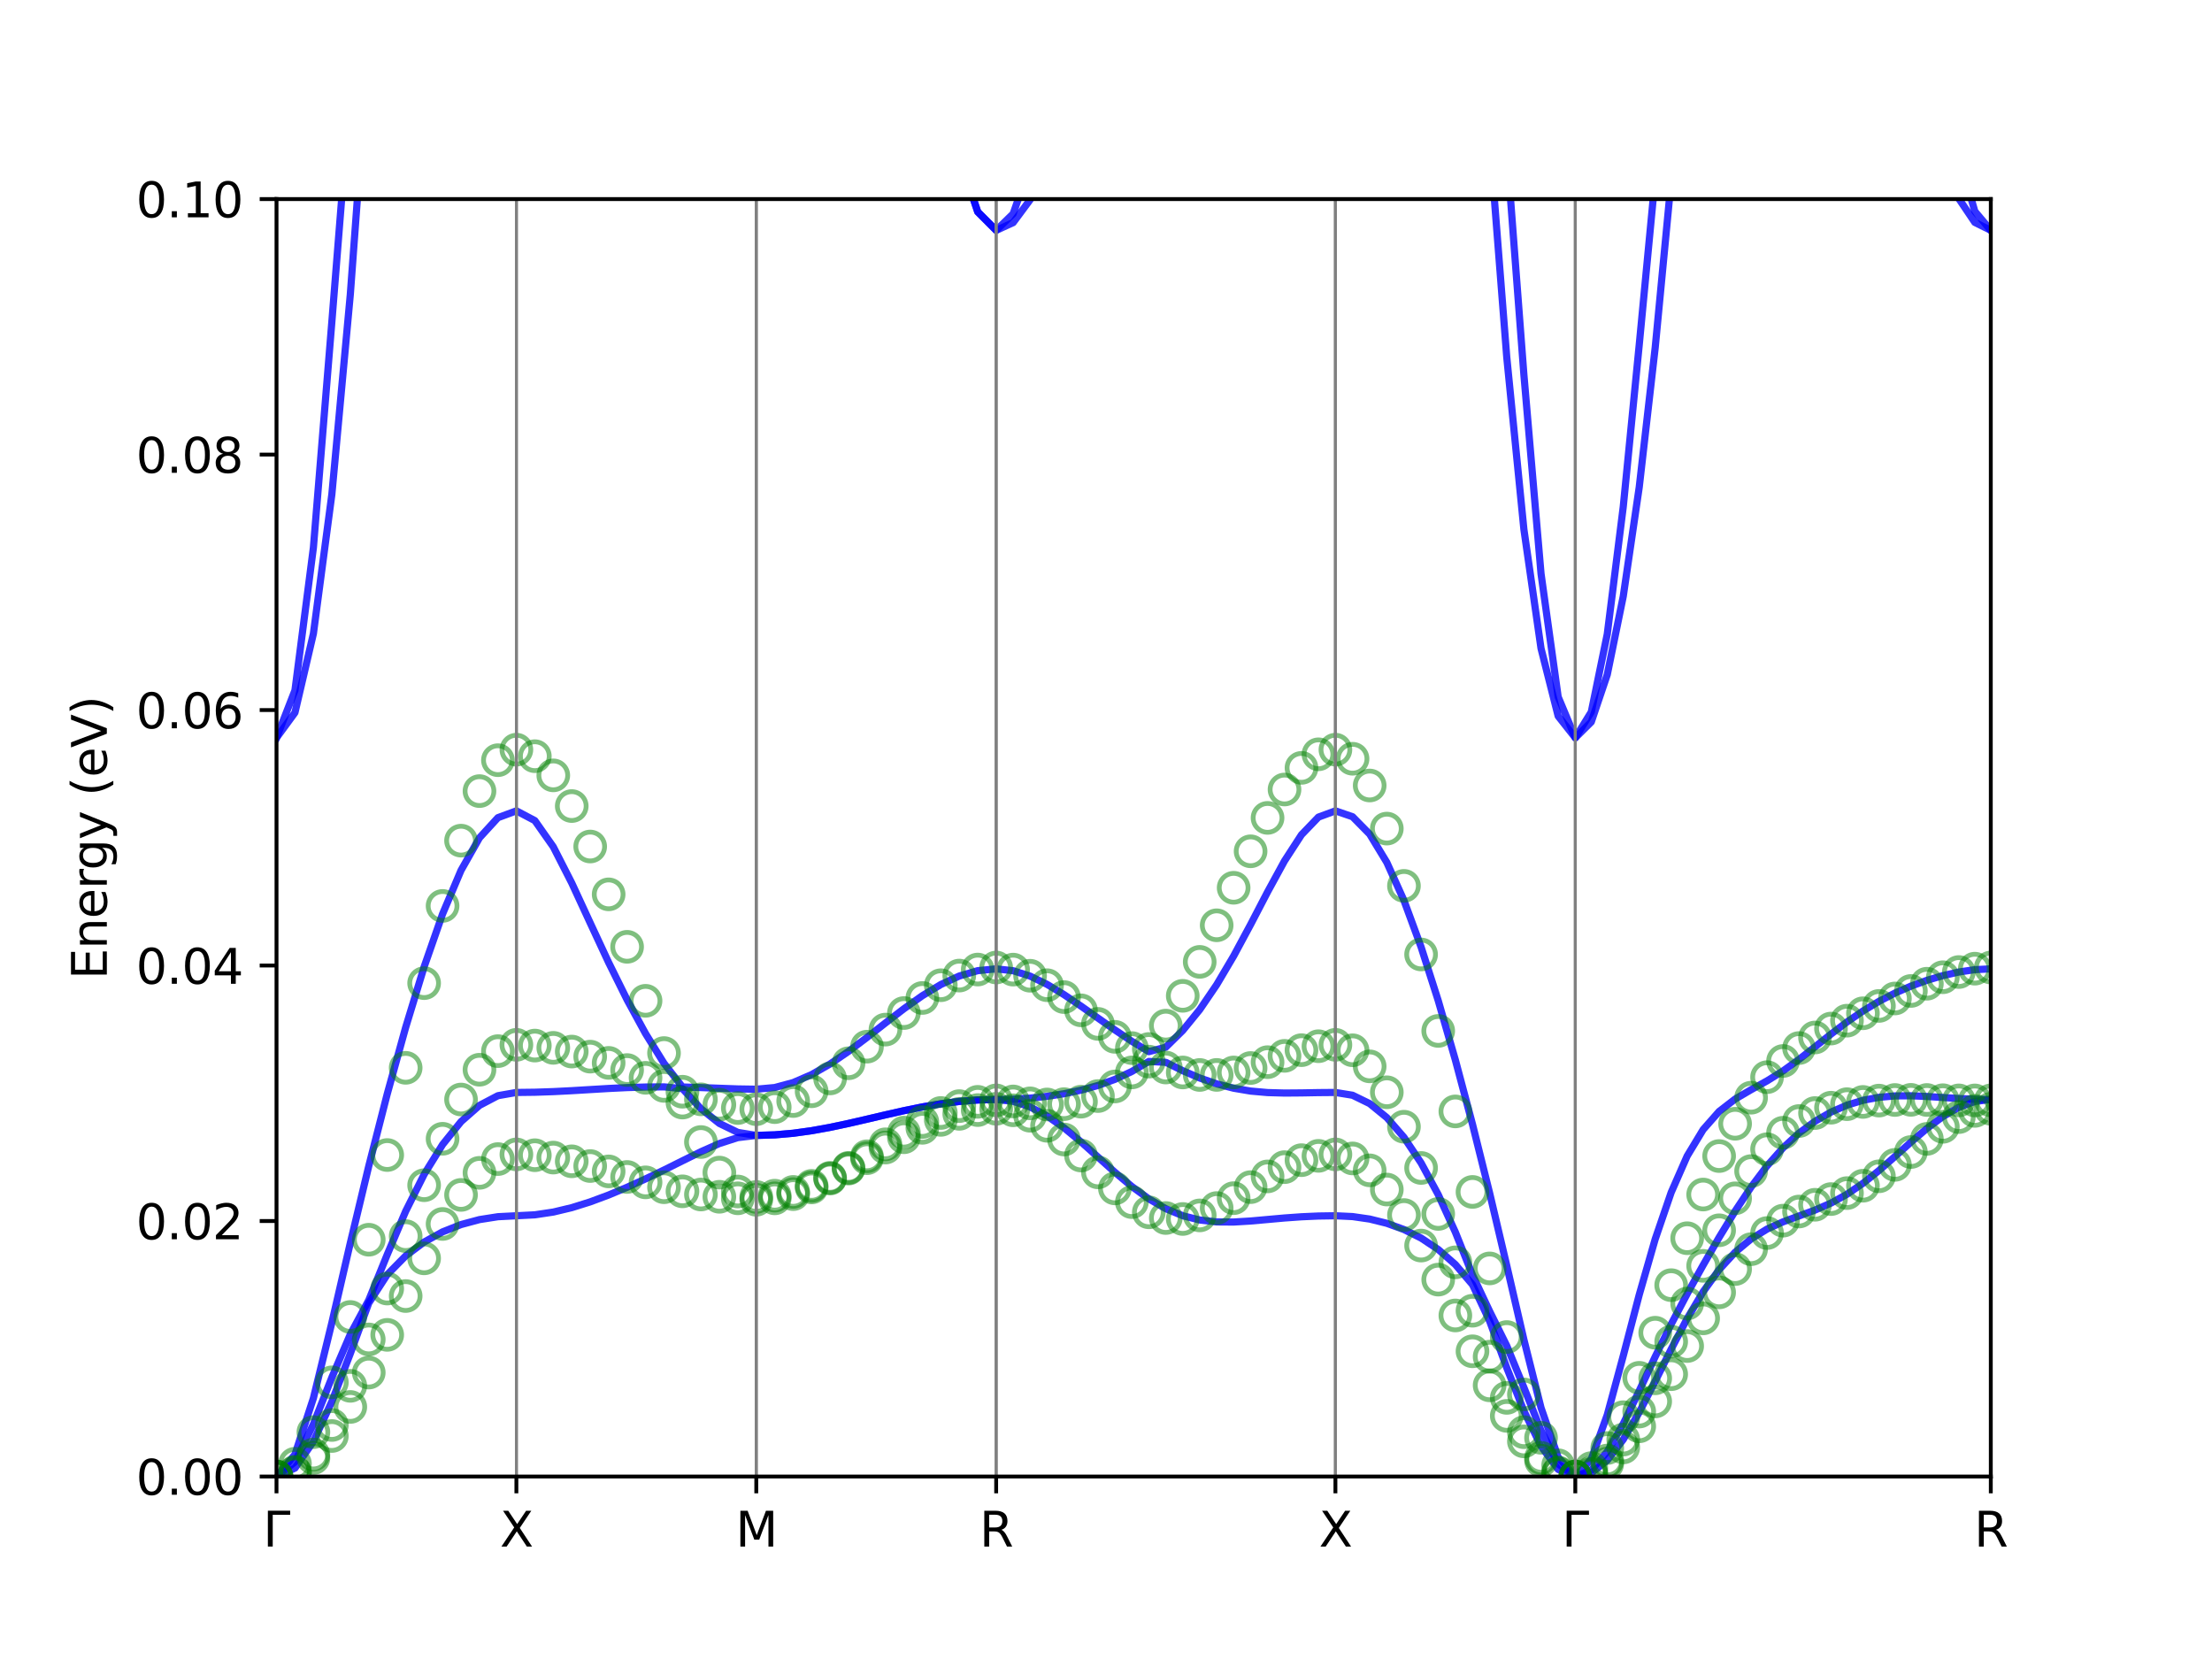 <?xml version="1.0" encoding="utf-8" standalone="no"?>
<!DOCTYPE svg PUBLIC "-//W3C//DTD SVG 1.1//EN"
  "http://www.w3.org/Graphics/SVG/1.1/DTD/svg11.dtd">
<svg xmlns:xlink="http://www.w3.org/1999/xlink" width="460.8pt" height="345.6pt" viewBox="0 0 460.8 345.6" xmlns="http://www.w3.org/2000/svg" version="1.1">
 <defs>
  <style type="text/css">*{stroke-linejoin: round; stroke-linecap: butt}</style>
 </defs>
 <g id="figure_1">
  <g id="patch_1">
   <path d="M 0 345.6 
L 460.8 345.6 
L 460.8 0 
L 0 0 
z
" style="fill: #ffffff"/>
  </g>
  <g id="axes_1">
   <g id="patch_2">
    <path d="M 57.6 307.584 
L 414.72 307.584 
L 414.72 41.472 
L 57.6 41.472 
z
" style="fill: #ffffff"/>
   </g>
   <g id="matplotlib.axis_1">
    <g id="xtick_1">
     <g id="line2d_1">
      <defs>
       <path id="m35bf4f4179" d="M 0 0 
L 0 3.5 
" style="stroke: #000000; stroke-width: 0.8"/>
      </defs>
      <g>
       <use xlink:href="#m35bf4f4179" x="57.6" y="307.584" style="stroke: #000000; stroke-width: 0.8"/>
      </g>
     </g>
     <g id="text_1">
      <!-- $\Gamma$ -->
      <g transform="translate(54.8 322.182) scale(0.1 -0.1)">
       <defs>
        <path id="DejaVuSans-393" d="M 628 0 
L 628 4666 
L 3531 4666 
L 3531 4134 
L 1259 4134 
L 1259 0 
L 628 0 
z
" transform="scale(0.016)"/>
       </defs>
       <use xlink:href="#DejaVuSans-393" transform="translate(0 0.094)"/>
      </g>
     </g>
    </g>
    <g id="xtick_2">
     <g id="line2d_2">
      <g>
       <use xlink:href="#m35bf4f4179" x="107.573" y="307.584" style="stroke: #000000; stroke-width: 0.8"/>
      </g>
     </g>
     <g id="text_2">
      <!-- X -->
      <g transform="translate(104.148 322.182) scale(0.1 -0.1)">
       <defs>
        <path id="DejaVuSans-58" d="M 403 4666 
L 1081 4666 
L 2241 2931 
L 3406 4666 
L 4084 4666 
L 2584 2425 
L 4184 0 
L 3506 0 
L 2194 1984 
L 872 0 
L 191 0 
L 1856 2491 
L 403 4666 
z
" transform="scale(0.016)"/>
       </defs>
       <use xlink:href="#DejaVuSans-58"/>
      </g>
     </g>
    </g>
    <g id="xtick_3">
     <g id="line2d_3">
      <g>
       <use xlink:href="#m35bf4f4179" x="157.546" y="307.584" style="stroke: #000000; stroke-width: 0.8"/>
      </g>
     </g>
     <g id="text_3">
      <!-- M -->
      <g transform="translate(153.232 322.182) scale(0.1 -0.1)">
       <defs>
        <path id="DejaVuSans-4d" d="M 628 4666 
L 1569 4666 
L 2759 1491 
L 3956 4666 
L 4897 4666 
L 4897 0 
L 4281 0 
L 4281 4097 
L 3078 897 
L 2444 897 
L 1241 4097 
L 1241 0 
L 628 0 
L 628 4666 
z
" transform="scale(0.016)"/>
       </defs>
       <use xlink:href="#DejaVuSans-4d"/>
      </g>
     </g>
    </g>
    <g id="xtick_4">
     <g id="line2d_4">
      <g>
       <use xlink:href="#m35bf4f4179" x="207.519" y="307.584" style="stroke: #000000; stroke-width: 0.8"/>
      </g>
     </g>
     <g id="text_4">
      <!-- R -->
      <g transform="translate(204.045 322.182) scale(0.1 -0.1)">
       <defs>
        <path id="DejaVuSans-52" d="M 2841 2188 
Q 3044 2119 3236 1894 
Q 3428 1669 3622 1275 
L 4263 0 
L 3584 0 
L 2988 1197 
Q 2756 1666 2539 1819 
Q 2322 1972 1947 1972 
L 1259 1972 
L 1259 0 
L 628 0 
L 628 4666 
L 2053 4666 
Q 2853 4666 3247 4331 
Q 3641 3997 3641 3322 
Q 3641 2881 3436 2590 
Q 3231 2300 2841 2188 
z
M 1259 4147 
L 1259 2491 
L 2053 2491 
Q 2509 2491 2742 2702 
Q 2975 2913 2975 3322 
Q 2975 3731 2742 3939 
Q 2509 4147 2053 4147 
L 1259 4147 
z
" transform="scale(0.016)"/>
       </defs>
       <use xlink:href="#DejaVuSans-52"/>
      </g>
     </g>
    </g>
    <g id="xtick_5">
     <g id="line2d_5">
      <g>
       <use xlink:href="#m35bf4f4179" x="278.191" y="307.584" style="stroke: #000000; stroke-width: 0.8"/>
      </g>
     </g>
     <g id="text_5">
      <!-- X -->
      <g transform="translate(274.766 322.182) scale(0.1 -0.1)">
       <use xlink:href="#DejaVuSans-58"/>
      </g>
     </g>
    </g>
    <g id="xtick_6">
     <g id="line2d_6">
      <g>
       <use xlink:href="#m35bf4f4179" x="328.164" y="307.584" style="stroke: #000000; stroke-width: 0.8"/>
      </g>
     </g>
     <g id="text_6">
      <!-- $\Gamma$ -->
      <g transform="translate(325.364 322.182) scale(0.1 -0.1)">
       <use xlink:href="#DejaVuSans-393" transform="translate(0 0.094)"/>
      </g>
     </g>
    </g>
    <g id="xtick_7">
     <g id="line2d_7">
      <g>
       <use xlink:href="#m35bf4f4179" x="414.72" y="307.584" style="stroke: #000000; stroke-width: 0.8"/>
      </g>
     </g>
     <g id="text_7">
      <!-- R -->
      <g transform="translate(411.246 322.182) scale(0.1 -0.1)">
       <use xlink:href="#DejaVuSans-52"/>
      </g>
     </g>
    </g>
   </g>
   <g id="matplotlib.axis_2">
    <g id="ytick_1">
     <g id="line2d_8">
      <defs>
       <path id="m4ab10cef78" d="M 0 0 
L -3.5 0 
" style="stroke: #000000; stroke-width: 0.8"/>
      </defs>
      <g>
       <use xlink:href="#m4ab10cef78" x="57.6" y="307.584" style="stroke: #000000; stroke-width: 0.8"/>
      </g>
     </g>
     <g id="text_8">
      <!-- 0.00 -->
      <g transform="translate(28.334 311.383) scale(0.1 -0.1)">
       <defs>
        <path id="DejaVuSans-30" d="M 2034 4250 
Q 1547 4250 1301 3770 
Q 1056 3291 1056 2328 
Q 1056 1369 1301 889 
Q 1547 409 2034 409 
Q 2525 409 2770 889 
Q 3016 1369 3016 2328 
Q 3016 3291 2770 3770 
Q 2525 4250 2034 4250 
z
M 2034 4750 
Q 2819 4750 3233 4129 
Q 3647 3509 3647 2328 
Q 3647 1150 3233 529 
Q 2819 -91 2034 -91 
Q 1250 -91 836 529 
Q 422 1150 422 2328 
Q 422 3509 836 4129 
Q 1250 4750 2034 4750 
z
" transform="scale(0.016)"/>
        <path id="DejaVuSans-2e" d="M 684 794 
L 1344 794 
L 1344 0 
L 684 0 
L 684 794 
z
" transform="scale(0.016)"/>
       </defs>
       <use xlink:href="#DejaVuSans-30"/>
       <use xlink:href="#DejaVuSans-2e" x="63.623"/>
       <use xlink:href="#DejaVuSans-30" x="95.41"/>
       <use xlink:href="#DejaVuSans-30" x="159.033"/>
      </g>
     </g>
    </g>
    <g id="ytick_2">
     <g id="line2d_9">
      <g>
       <use xlink:href="#m4ab10cef78" x="57.6" y="254.362" style="stroke: #000000; stroke-width: 0.8"/>
      </g>
     </g>
     <g id="text_9">
      <!-- 0.02 -->
      <g transform="translate(28.334 258.161) scale(0.1 -0.1)">
       <defs>
        <path id="DejaVuSans-32" d="M 1228 531 
L 3431 531 
L 3431 0 
L 469 0 
L 469 531 
Q 828 903 1448 1529 
Q 2069 2156 2228 2338 
Q 2531 2678 2651 2914 
Q 2772 3150 2772 3378 
Q 2772 3750 2511 3984 
Q 2250 4219 1831 4219 
Q 1534 4219 1204 4116 
Q 875 4013 500 3803 
L 500 4441 
Q 881 4594 1212 4672 
Q 1544 4750 1819 4750 
Q 2544 4750 2975 4387 
Q 3406 4025 3406 3419 
Q 3406 3131 3298 2873 
Q 3191 2616 2906 2266 
Q 2828 2175 2409 1742 
Q 1991 1309 1228 531 
z
" transform="scale(0.016)"/>
       </defs>
       <use xlink:href="#DejaVuSans-30"/>
       <use xlink:href="#DejaVuSans-2e" x="63.623"/>
       <use xlink:href="#DejaVuSans-30" x="95.41"/>
       <use xlink:href="#DejaVuSans-32" x="159.033"/>
      </g>
     </g>
    </g>
    <g id="ytick_3">
     <g id="line2d_10">
      <g>
       <use xlink:href="#m4ab10cef78" x="57.6" y="201.139" style="stroke: #000000; stroke-width: 0.8"/>
      </g>
     </g>
     <g id="text_10">
      <!-- 0.04 -->
      <g transform="translate(28.334 204.938) scale(0.1 -0.1)">
       <defs>
        <path id="DejaVuSans-34" d="M 2419 4116 
L 825 1625 
L 2419 1625 
L 2419 4116 
z
M 2253 4666 
L 3047 4666 
L 3047 1625 
L 3713 1625 
L 3713 1100 
L 3047 1100 
L 3047 0 
L 2419 0 
L 2419 1100 
L 313 1100 
L 313 1709 
L 2253 4666 
z
" transform="scale(0.016)"/>
       </defs>
       <use xlink:href="#DejaVuSans-30"/>
       <use xlink:href="#DejaVuSans-2e" x="63.623"/>
       <use xlink:href="#DejaVuSans-30" x="95.41"/>
       <use xlink:href="#DejaVuSans-34" x="159.033"/>
      </g>
     </g>
    </g>
    <g id="ytick_4">
     <g id="line2d_11">
      <g>
       <use xlink:href="#m4ab10cef78" x="57.6" y="147.917" style="stroke: #000000; stroke-width: 0.8"/>
      </g>
     </g>
     <g id="text_11">
      <!-- 0.06 -->
      <g transform="translate(28.334 151.716) scale(0.1 -0.1)">
       <defs>
        <path id="DejaVuSans-36" d="M 2113 2584 
Q 1688 2584 1439 2293 
Q 1191 2003 1191 1497 
Q 1191 994 1439 701 
Q 1688 409 2113 409 
Q 2538 409 2786 701 
Q 3034 994 3034 1497 
Q 3034 2003 2786 2293 
Q 2538 2584 2113 2584 
z
M 3366 4563 
L 3366 3988 
Q 3128 4100 2886 4159 
Q 2644 4219 2406 4219 
Q 1781 4219 1451 3797 
Q 1122 3375 1075 2522 
Q 1259 2794 1537 2939 
Q 1816 3084 2150 3084 
Q 2853 3084 3261 2657 
Q 3669 2231 3669 1497 
Q 3669 778 3244 343 
Q 2819 -91 2113 -91 
Q 1303 -91 875 529 
Q 447 1150 447 2328 
Q 447 3434 972 4092 
Q 1497 4750 2381 4750 
Q 2619 4750 2861 4703 
Q 3103 4656 3366 4563 
z
" transform="scale(0.016)"/>
       </defs>
       <use xlink:href="#DejaVuSans-30"/>
       <use xlink:href="#DejaVuSans-2e" x="63.623"/>
       <use xlink:href="#DejaVuSans-30" x="95.41"/>
       <use xlink:href="#DejaVuSans-36" x="159.033"/>
      </g>
     </g>
    </g>
    <g id="ytick_5">
     <g id="line2d_12">
      <g>
       <use xlink:href="#m4ab10cef78" x="57.6" y="94.694" style="stroke: #000000; stroke-width: 0.8"/>
      </g>
     </g>
     <g id="text_12">
      <!-- 0.08 -->
      <g transform="translate(28.334 98.494) scale(0.1 -0.1)">
       <defs>
        <path id="DejaVuSans-38" d="M 2034 2216 
Q 1584 2216 1326 1975 
Q 1069 1734 1069 1313 
Q 1069 891 1326 650 
Q 1584 409 2034 409 
Q 2484 409 2743 651 
Q 3003 894 3003 1313 
Q 3003 1734 2745 1975 
Q 2488 2216 2034 2216 
z
M 1403 2484 
Q 997 2584 770 2862 
Q 544 3141 544 3541 
Q 544 4100 942 4425 
Q 1341 4750 2034 4750 
Q 2731 4750 3128 4425 
Q 3525 4100 3525 3541 
Q 3525 3141 3298 2862 
Q 3072 2584 2669 2484 
Q 3125 2378 3379 2068 
Q 3634 1759 3634 1313 
Q 3634 634 3220 271 
Q 2806 -91 2034 -91 
Q 1263 -91 848 271 
Q 434 634 434 1313 
Q 434 1759 690 2068 
Q 947 2378 1403 2484 
z
M 1172 3481 
Q 1172 3119 1398 2916 
Q 1625 2713 2034 2713 
Q 2441 2713 2670 2916 
Q 2900 3119 2900 3481 
Q 2900 3844 2670 4047 
Q 2441 4250 2034 4250 
Q 1625 4250 1398 4047 
Q 1172 3844 1172 3481 
z
" transform="scale(0.016)"/>
       </defs>
       <use xlink:href="#DejaVuSans-30"/>
       <use xlink:href="#DejaVuSans-2e" x="63.623"/>
       <use xlink:href="#DejaVuSans-30" x="95.41"/>
       <use xlink:href="#DejaVuSans-38" x="159.033"/>
      </g>
     </g>
    </g>
    <g id="ytick_6">
     <g id="line2d_13">
      <g>
       <use xlink:href="#m4ab10cef78" x="57.6" y="41.472" style="stroke: #000000; stroke-width: 0.8"/>
      </g>
     </g>
     <g id="text_13">
      <!-- 0.10 -->
      <g transform="translate(28.334 45.271) scale(0.1 -0.1)">
       <defs>
        <path id="DejaVuSans-31" d="M 794 531 
L 1825 531 
L 1825 4091 
L 703 3866 
L 703 4441 
L 1819 4666 
L 2450 4666 
L 2450 531 
L 3481 531 
L 3481 0 
L 794 0 
L 794 531 
z
" transform="scale(0.016)"/>
       </defs>
       <use xlink:href="#DejaVuSans-30"/>
       <use xlink:href="#DejaVuSans-2e" x="63.623"/>
       <use xlink:href="#DejaVuSans-31" x="95.41"/>
       <use xlink:href="#DejaVuSans-30" x="159.033"/>
      </g>
     </g>
    </g>
    <g id="text_14">
     <!-- Energy (eV) -->
     <g transform="translate(22.255 204.022) rotate(-90) scale(0.1 -0.1)">
      <defs>
       <path id="DejaVuSans-45" d="M 628 4666 
L 3578 4666 
L 3578 4134 
L 1259 4134 
L 1259 2753 
L 3481 2753 
L 3481 2222 
L 1259 2222 
L 1259 531 
L 3634 531 
L 3634 0 
L 628 0 
L 628 4666 
z
" transform="scale(0.016)"/>
       <path id="DejaVuSans-6e" d="M 3513 2113 
L 3513 0 
L 2938 0 
L 2938 2094 
Q 2938 2591 2744 2837 
Q 2550 3084 2163 3084 
Q 1697 3084 1428 2787 
Q 1159 2491 1159 1978 
L 1159 0 
L 581 0 
L 581 3500 
L 1159 3500 
L 1159 2956 
Q 1366 3272 1645 3428 
Q 1925 3584 2291 3584 
Q 2894 3584 3203 3211 
Q 3513 2838 3513 2113 
z
" transform="scale(0.016)"/>
       <path id="DejaVuSans-65" d="M 3597 1894 
L 3597 1613 
L 953 1613 
Q 991 1019 1311 708 
Q 1631 397 2203 397 
Q 2534 397 2845 478 
Q 3156 559 3463 722 
L 3463 178 
Q 3153 47 2828 -22 
Q 2503 -91 2169 -91 
Q 1331 -91 842 396 
Q 353 884 353 1716 
Q 353 2575 817 3079 
Q 1281 3584 2069 3584 
Q 2775 3584 3186 3129 
Q 3597 2675 3597 1894 
z
M 3022 2063 
Q 3016 2534 2758 2815 
Q 2500 3097 2075 3097 
Q 1594 3097 1305 2825 
Q 1016 2553 972 2059 
L 3022 2063 
z
" transform="scale(0.016)"/>
       <path id="DejaVuSans-72" d="M 2631 2963 
Q 2534 3019 2420 3045 
Q 2306 3072 2169 3072 
Q 1681 3072 1420 2755 
Q 1159 2438 1159 1844 
L 1159 0 
L 581 0 
L 581 3500 
L 1159 3500 
L 1159 2956 
Q 1341 3275 1631 3429 
Q 1922 3584 2338 3584 
Q 2397 3584 2469 3576 
Q 2541 3569 2628 3553 
L 2631 2963 
z
" transform="scale(0.016)"/>
       <path id="DejaVuSans-67" d="M 2906 1791 
Q 2906 2416 2648 2759 
Q 2391 3103 1925 3103 
Q 1463 3103 1205 2759 
Q 947 2416 947 1791 
Q 947 1169 1205 825 
Q 1463 481 1925 481 
Q 2391 481 2648 825 
Q 2906 1169 2906 1791 
z
M 3481 434 
Q 3481 -459 3084 -895 
Q 2688 -1331 1869 -1331 
Q 1566 -1331 1297 -1286 
Q 1028 -1241 775 -1147 
L 775 -588 
Q 1028 -725 1275 -790 
Q 1522 -856 1778 -856 
Q 2344 -856 2625 -561 
Q 2906 -266 2906 331 
L 2906 616 
Q 2728 306 2450 153 
Q 2172 0 1784 0 
Q 1141 0 747 490 
Q 353 981 353 1791 
Q 353 2603 747 3093 
Q 1141 3584 1784 3584 
Q 2172 3584 2450 3431 
Q 2728 3278 2906 2969 
L 2906 3500 
L 3481 3500 
L 3481 434 
z
" transform="scale(0.016)"/>
       <path id="DejaVuSans-79" d="M 2059 -325 
Q 1816 -950 1584 -1140 
Q 1353 -1331 966 -1331 
L 506 -1331 
L 506 -850 
L 844 -850 
Q 1081 -850 1212 -737 
Q 1344 -625 1503 -206 
L 1606 56 
L 191 3500 
L 800 3500 
L 1894 763 
L 2988 3500 
L 3597 3500 
L 2059 -325 
z
" transform="scale(0.016)"/>
       <path id="DejaVuSans-20" transform="scale(0.016)"/>
       <path id="DejaVuSans-28" d="M 1984 4856 
Q 1566 4138 1362 3434 
Q 1159 2731 1159 2009 
Q 1159 1288 1364 580 
Q 1569 -128 1984 -844 
L 1484 -844 
Q 1016 -109 783 600 
Q 550 1309 550 2009 
Q 550 2706 781 3412 
Q 1013 4119 1484 4856 
L 1984 4856 
z
" transform="scale(0.016)"/>
       <path id="DejaVuSans-56" d="M 1831 0 
L 50 4666 
L 709 4666 
L 2188 738 
L 3669 4666 
L 4325 4666 
L 2547 0 
L 1831 0 
z
" transform="scale(0.016)"/>
       <path id="DejaVuSans-29" d="M 513 4856 
L 1013 4856 
Q 1481 4119 1714 3412 
Q 1947 2706 1947 2009 
Q 1947 1309 1714 600 
Q 1481 -109 1013 -844 
L 513 -844 
Q 928 -128 1133 580 
Q 1338 1288 1338 2009 
Q 1338 2731 1133 3434 
Q 928 4138 513 4856 
z
" transform="scale(0.016)"/>
      </defs>
      <use xlink:href="#DejaVuSans-45"/>
      <use xlink:href="#DejaVuSans-6e" x="63.184"/>
      <use xlink:href="#DejaVuSans-65" x="126.562"/>
      <use xlink:href="#DejaVuSans-72" x="188.086"/>
      <use xlink:href="#DejaVuSans-67" x="227.449"/>
      <use xlink:href="#DejaVuSans-79" x="290.926"/>
      <use xlink:href="#DejaVuSans-20" x="350.105"/>
      <use xlink:href="#DejaVuSans-28" x="381.893"/>
      <use xlink:href="#DejaVuSans-65" x="420.906"/>
      <use xlink:href="#DejaVuSans-56" x="482.43"/>
      <use xlink:href="#DejaVuSans-29" x="550.838"/>
     </g>
    </g>
   </g>
   <g id="line2d_14">
    <path d="M 57.6 307.584 
L 61.444 305.836 
L 65.288 300.29 
L 69.132 291.962 
L 72.976 281.972 
L 76.82 271.455 
L 80.664 265.531 
L 84.509 261.625 
L 88.353 258.744 
L 92.197 256.624 
L 96.041 255.098 
L 99.885 254.064 
L 103.729 253.463 
L 107.573 253.266 
L 111.417 253.069 
L 115.261 252.494 
L 119.105 251.577 
L 122.949 250.373 
L 126.793 248.94 
L 130.637 247.331 
L 134.481 245.586 
L 138.326 243.736 
L 142.17 241.82 
L 146.014 239.924 
L 149.858 238.22 
L 153.702 236.986 
L 157.546 236.527 
L 161.39 236.414 
L 165.234 236.079 
L 169.078 235.547 
L 172.922 234.85 
L 176.766 234.033 
L 180.61 233.147 
L 184.454 232.244 
L 188.299 231.377 
L 192.143 230.595 
L 195.987 229.941 
L 199.831 229.449 
L 203.675 229.144 
L 207.519 229.041 
L 211.053 229.433 
L 214.586 230.594 
L 218.12 232.466 
L 221.653 234.943 
L 225.187 237.866 
L 228.721 241.031 
L 232.254 244.207 
L 235.788 247.175 
L 239.321 249.746 
L 242.855 251.793 
L 246.389 253.257 
L 249.922 254.151 
L 253.456 254.549 
L 256.99 254.571 
L 260.523 254.359 
L 264.057 254.043 
L 267.59 253.728 
L 271.124 253.476 
L 274.658 253.319 
L 278.191 253.266 
L 281.761 253.436 
L 285.33 253.952 
L 288.9 254.838 
L 292.469 256.133 
L 296.039 257.91 
L 299.608 260.283 
L 303.178 263.429 
L 306.747 267.609 
L 310.317 275.206 
L 313.886 284.928 
L 317.456 293.927 
L 321.025 301.277 
L 324.595 306.1 
L 328.164 307.584 
L 331.493 306.863 
L 334.822 304.213 
L 338.151 299.881 
L 341.481 294.209 
L 344.81 287.733 
L 348.139 281.043 
L 351.468 274.68 
L 354.797 269.089 
L 358.126 264.494 
L 361.455 260.867 
L 364.784 258.093 
L 368.113 256.043 
L 371.442 254.531 
L 374.771 253.304 
L 378.1 252.082 
L 381.429 250.627 
L 384.758 248.786 
L 388.087 246.51 
L 391.417 243.849 
L 394.746 240.93 
L 398.075 237.938 
L 401.404 235.089 
L 404.733 232.602 
L 408.062 230.675 
L 411.391 229.457 
L 414.72 229.041 
" clip-path="url(#p3fe3fecef5)" style="fill: none; stroke: #0000ff; stroke-opacity: 0.8; stroke-width: 1.5; stroke-linecap: square"/>
   </g>
   <g id="line2d_15">
    <path d="M 57.6 307.584 
L 61.444 304.543 
L 65.288 296.684 
L 69.132 286.943 
L 72.976 277.96 
L 76.82 270.84 
L 80.664 261.361 
L 84.509 252.321 
L 88.353 244.65 
L 92.197 238.435 
L 96.041 233.657 
L 99.885 230.273 
L 103.729 228.252 
L 107.573 227.58 
L 111.417 227.534 
L 115.261 227.404 
L 119.105 227.209 
L 122.949 226.977 
L 126.793 226.749 
L 130.637 226.563 
L 134.481 226.448 
L 138.326 226.415 
L 142.17 226.783 
L 146.014 230.965 
L 149.858 234.032 
L 153.702 235.9 
L 157.546 236.527 
L 161.39 236.413 
L 165.234 236.079 
L 169.078 235.546 
L 172.922 234.85 
L 176.766 234.033 
L 180.61 233.146 
L 184.454 232.243 
L 188.299 231.377 
L 192.143 230.595 
L 195.987 229.941 
L 199.831 229.449 
L 203.675 229.144 
L 207.519 229.041 
L 211.053 228.971 
L 214.586 228.758 
L 218.12 228.388 
L 221.653 227.845 
L 225.187 227.103 
L 228.721 226.126 
L 232.254 224.854 
L 235.788 223.203 
L 239.321 221.12 
L 242.855 221.301 
L 246.389 223.052 
L 249.922 224.567 
L 253.456 225.788 
L 256.99 226.695 
L 260.523 227.29 
L 264.057 227.603 
L 267.59 227.701 
L 271.124 227.673 
L 274.658 227.609 
L 278.191 227.58 
L 281.761 228.159 
L 285.33 229.902 
L 288.9 232.816 
L 292.469 236.925 
L 296.039 242.263 
L 299.608 248.857 
L 303.178 256.683 
L 306.747 265.587 
L 310.317 273.158 
L 313.886 280.355 
L 317.456 289.035 
L 321.025 297.997 
L 324.595 304.949 
L 328.164 307.584 
L 331.493 306.253 
L 334.822 302.396 
L 338.151 296.6 
L 341.481 289.723 
L 344.81 282.624 
L 348.139 275.85 
L 351.468 269.533 
L 354.797 263.54 
L 358.126 257.768 
L 361.455 252.301 
L 364.784 247.29 
L 368.113 242.867 
L 371.442 239.114 
L 374.771 236.041 
L 378.1 233.586 
L 381.429 231.669 
L 384.758 230.226 
L 388.087 229.213 
L 391.417 228.59 
L 394.746 228.301 
L 398.075 228.271 
L 401.404 228.411 
L 404.733 228.628 
L 408.062 228.84 
L 411.391 228.988 
L 414.72 229.041 
" clip-path="url(#p3fe3fecef5)" style="fill: none; stroke: #0000ff; stroke-opacity: 0.8; stroke-width: 1.5; stroke-linecap: square"/>
   </g>
   <g id="line2d_16">
    <path d="M 57.6 307.584 
L 61.444 302.997 
L 65.288 291.259 
L 69.132 275.544 
L 72.976 258.932 
L 76.82 242.918 
L 80.664 227.91 
L 84.509 214.018 
L 88.353 201.415 
L 92.197 190.393 
L 96.041 181.313 
L 99.885 174.53 
L 103.729 170.335 
L 107.573 168.915 
L 111.417 170.944 
L 115.261 176.412 
L 119.105 183.948 
L 122.949 192.261 
L 126.793 200.516 
L 130.637 208.275 
L 134.481 215.319 
L 138.326 221.516 
L 142.17 226.439 
L 146.014 226.561 
L 149.858 226.705 
L 153.702 226.844 
L 157.546 226.904 
L 161.39 226.553 
L 165.234 225.517 
L 169.078 223.852 
L 172.922 221.647 
L 176.766 219.021 
L 180.61 216.119 
L 184.454 213.103 
L 188.299 210.146 
L 192.143 207.424 
L 195.987 205.101 
L 199.831 203.325 
L 203.675 202.21 
L 207.519 201.83 
L 211.053 202.22 
L 214.586 203.34 
L 218.12 205.059 
L 221.653 207.201 
L 225.187 209.592 
L 228.721 212.082 
L 232.254 214.555 
L 235.788 216.927 
L 239.321 219.08 
L 242.855 218.147 
L 246.389 214.669 
L 249.922 210.331 
L 253.456 205.137 
L 256.99 199.158 
L 260.523 192.595 
L 264.057 185.807 
L 267.59 179.34 
L 271.124 173.893 
L 274.658 170.217 
L 278.191 168.915 
L 281.761 170.14 
L 285.33 173.767 
L 288.9 179.655 
L 292.469 187.584 
L 296.039 197.279 
L 299.608 208.444 
L 303.178 220.816 
L 306.747 234.211 
L 310.317 248.531 
L 313.886 263.654 
L 317.456 279.069 
L 321.025 293.266 
L 324.595 303.588 
L 328.164 307.584 
L 331.493 303.95 
L 334.822 294.734 
L 338.151 282.458 
L 341.481 269.727 
L 344.81 258.125 
L 348.139 248.399 
L 351.468 240.82 
L 354.797 235.313 
L 358.126 231.532 
L 361.455 228.955 
L 364.784 227.005 
L 368.113 225.164 
L 371.442 223.092 
L 374.771 220.694 
L 378.1 218.076 
L 381.429 215.424 
L 384.758 212.902 
L 388.087 210.613 
L 391.417 208.605 
L 394.746 206.884 
L 398.075 205.433 
L 401.404 204.224 
L 404.733 203.24 
L 408.062 202.486 
L 411.391 201.999 
L 414.72 201.83 
" clip-path="url(#p3fe3fecef5)" style="fill: none; stroke: #0000ff; stroke-opacity: 0.8; stroke-width: 1.5; stroke-linecap: square"/>
   </g>
   <g id="line2d_17">
    <path d="M 57.6 153.701 
L 61.444 148.454 
L 65.288 131.991 
L 69.132 102.975 
L 72.976 61.333 
L 76.82 9.325 
L 77.555 -1 
M 193.708 -1 
L 195.987 14.002 
L 199.831 32.68 
L 203.675 44.129 
L 207.519 47.986 
L 211.053 46.377 
L 214.586 41.619 
L 218.12 33.852 
L 221.653 23.251 
L 225.187 9.962 
L 227.626 -1 
M 308.284 -1 
L 310.317 28.863 
L 313.886 74.429 
L 317.456 110.288 
L 321.025 135.085 
L 324.595 149.185 
L 328.164 153.701 
L 331.493 150.396 
L 334.822 140.539 
L 338.151 124.23 
L 341.481 101.49 
L 344.81 72.399 
L 348.139 37.571 
L 351.444 -1 
M 396.234 -1 
L 398.075 8.1 
L 401.404 22.076 
L 404.733 33.252 
L 408.062 41.388 
L 411.391 46.328 
L 414.72 47.986 
" clip-path="url(#p3fe3fecef5)" style="fill: none; stroke: #0000ff; stroke-opacity: 0.8; stroke-width: 1.5; stroke-linecap: square"/>
   </g>
   <g id="line2d_18">
    <path d="M 57.6 153.701 
L 61.444 143.81 
L 65.288 114.062 
L 69.132 67.024 
L 72.976 18.861 
L 75.23 -1 
M 193.71 -1 
L 195.987 13.994 
L 199.831 32.673 
L 203.675 44.123 
L 207.519 47.98 
L 211.053 44.541 
L 214.586 34.422 
L 218.12 18.24 
L 221.311 -1 
M 310.615 -1 
L 313.886 31.119 
L 317.456 78.085 
L 321.025 119.505 
L 324.595 145.176 
L 328.164 153.701 
L 331.493 148.314 
L 334.822 132.089 
L 338.151 105.581 
L 341.481 71.843 
L 344.81 36.997 
L 348.139 5.709 
L 348.932 -1 
M 402.64 -1 
L 404.733 14.026 
L 408.062 32.427 
L 411.391 44.023 
L 414.72 47.98 
" clip-path="url(#p3fe3fecef5)" style="fill: none; stroke: #0000ff; stroke-opacity: 0.8; stroke-width: 1.5; stroke-linecap: square"/>
   </g>
   <g id="line2d_19">
    <path d="M 57.6 30.746 
L 61.444 27.665 
L 65.288 17.806 
L 68.883 -1 
M 316.999 -1 
L 317.456 3.318 
L 321.025 19.701 
L 324.595 28.095 
L 328.164 30.746 
L 331.493 27.918 
L 334.822 19.21 
L 338.151 3.71 
L 338.789 -1 
" clip-path="url(#p3fe3fecef5)" style="fill: none; stroke: #0000ff; stroke-opacity: 0.8; stroke-width: 1.5; stroke-linecap: square"/>
   </g>
   <g id="line2d_20">
    <path clip-path="url(#p3fe3fecef5)" style="fill: none; stroke: #0000ff; stroke-opacity: 0.8; stroke-width: 1.5; stroke-linecap: square"/>
   </g>
   <g id="line2d_21">
    <path clip-path="url(#p3fe3fecef5)" style="fill: none; stroke: #0000ff; stroke-opacity: 0.8; stroke-width: 1.5; stroke-linecap: square"/>
   </g>
   <g id="line2d_22">
    <path clip-path="url(#p3fe3fecef5)" style="fill: none; stroke: #0000ff; stroke-opacity: 0.8; stroke-width: 1.5; stroke-linecap: square"/>
   </g>
   <g id="line2d_23">
    <path clip-path="url(#p3fe3fecef5)" style="fill: none; stroke: #0000ff; stroke-opacity: 0.8; stroke-width: 1.5; stroke-linecap: square"/>
   </g>
   <g id="line2d_24">
    <path clip-path="url(#p3fe3fecef5)" style="fill: none; stroke: #0000ff; stroke-opacity: 0.8; stroke-width: 1.5; stroke-linecap: square"/>
   </g>
   <g id="line2d_25">
    <path clip-path="url(#p3fe3fecef5)" style="fill: none; stroke: #0000ff; stroke-opacity: 0.8; stroke-width: 1.5; stroke-linecap: square"/>
   </g>
   <g id="line2d_26">
    <path clip-path="url(#p3fe3fecef5)" style="fill: none; stroke: #0000ff; stroke-opacity: 0.8; stroke-width: 1.5; stroke-linecap: square"/>
   </g>
   <g id="line2d_27">
    <path clip-path="url(#p3fe3fecef5)" style="fill: none; stroke: #0000ff; stroke-opacity: 0.8; stroke-width: 1.5; stroke-linecap: square"/>
   </g>
   <g id="line2d_28">
    <path clip-path="url(#p3fe3fecef5)" style="fill: none; stroke: #0000ff; stroke-opacity: 0.8; stroke-width: 1.5; stroke-linecap: square"/>
   </g>
   <g id="line2d_29">
    <path d="M 57.6 307.584 
L 57.6 41.472 
" clip-path="url(#p3fe3fecef5)" style="fill: none; stroke: #808080; stroke-width: 0.6; stroke-linecap: square"/>
   </g>
   <g id="line2d_30">
    <path d="M 107.573 307.584 
L 107.573 41.472 
" clip-path="url(#p3fe3fecef5)" style="fill: none; stroke: #808080; stroke-width: 0.6; stroke-linecap: square"/>
   </g>
   <g id="line2d_31">
    <path d="M 157.546 307.584 
L 157.546 41.472 
" clip-path="url(#p3fe3fecef5)" style="fill: none; stroke: #808080; stroke-width: 0.6; stroke-linecap: square"/>
   </g>
   <g id="line2d_32">
    <path d="M 207.519 307.584 
L 207.519 41.472 
" clip-path="url(#p3fe3fecef5)" style="fill: none; stroke: #808080; stroke-width: 0.6; stroke-linecap: square"/>
   </g>
   <g id="line2d_33">
    <path d="M 278.191 307.584 
L 278.191 41.472 
" clip-path="url(#p3fe3fecef5)" style="fill: none; stroke: #808080; stroke-width: 0.6; stroke-linecap: square"/>
   </g>
   <g id="line2d_34">
    <path d="M 328.164 307.584 
L 328.164 41.472 
" clip-path="url(#p3fe3fecef5)" style="fill: none; stroke: #808080; stroke-width: 0.6; stroke-linecap: square"/>
   </g>
   <g id="line2d_35">
    <path d="M 414.72 307.584 
L 414.72 41.472 
" clip-path="url(#p3fe3fecef5)" style="fill: none; stroke: #808080; stroke-width: 0.6; stroke-linecap: square"/>
   </g>
   <g id="line2d_36">
    <defs>
     <path id="m247456ebfc" d="M 0 3 
C 0.796 3 1.559 2.684 2.121 2.121 
C 2.684 1.559 3 0.796 3 0 
C 3 -0.796 2.684 -1.559 2.121 -2.121 
C 1.559 -2.684 0.796 -3 0 -3 
C -0.796 -3 -1.559 -2.684 -2.121 -2.121 
C -2.684 -1.559 -3 -0.796 -3 0 
C -3 0.796 -2.684 1.559 -2.121 2.121 
C -1.559 2.684 -0.796 3 0 3 
z
" style="stroke: #008000; stroke-opacity: 0.5"/>
    </defs>
    <g clip-path="url(#p3fe3fecef5)">
     <use xlink:href="#m247456ebfc" x="57.6" y="307.584" style="fill-opacity: 0; stroke: #008000; stroke-opacity: 0.5"/>
     <use xlink:href="#m247456ebfc" x="61.444" y="306.737" style="fill-opacity: 0; stroke: #008000; stroke-opacity: 0.5"/>
     <use xlink:href="#m247456ebfc" x="65.288" y="303.741" style="fill-opacity: 0; stroke: #008000; stroke-opacity: 0.5"/>
     <use xlink:href="#m247456ebfc" x="69.132" y="299.146" style="fill-opacity: 0; stroke: #008000; stroke-opacity: 0.5"/>
     <use xlink:href="#m247456ebfc" x="72.976" y="293.092" style="fill-opacity: 0; stroke: #008000; stroke-opacity: 0.5"/>
     <use xlink:href="#m247456ebfc" x="76.82" y="285.93" style="fill-opacity: 0; stroke: #008000; stroke-opacity: 0.5"/>
     <use xlink:href="#m247456ebfc" x="80.664" y="278.077" style="fill-opacity: 0; stroke: #008000; stroke-opacity: 0.5"/>
     <use xlink:href="#m247456ebfc" x="84.509" y="269.989" style="fill-opacity: 0; stroke: #008000; stroke-opacity: 0.5"/>
     <use xlink:href="#m247456ebfc" x="88.353" y="262.136" style="fill-opacity: 0; stroke: #008000; stroke-opacity: 0.5"/>
     <use xlink:href="#m247456ebfc" x="92.197" y="254.974" style="fill-opacity: 0; stroke: #008000; stroke-opacity: 0.5"/>
     <use xlink:href="#m247456ebfc" x="96.041" y="248.92" style="fill-opacity: 0; stroke: #008000; stroke-opacity: 0.5"/>
     <use xlink:href="#m247456ebfc" x="99.885" y="244.325" style="fill-opacity: 0; stroke: #008000; stroke-opacity: 0.5"/>
     <use xlink:href="#m247456ebfc" x="103.729" y="241.457" style="fill-opacity: 0; stroke: #008000; stroke-opacity: 0.5"/>
     <use xlink:href="#m247456ebfc" x="107.573" y="240.482" style="fill-opacity: 0; stroke: #008000; stroke-opacity: 0.5"/>
     <use xlink:href="#m247456ebfc" x="111.417" y="240.652" style="fill-opacity: 0; stroke: #008000; stroke-opacity: 0.5"/>
     <use xlink:href="#m247456ebfc" x="115.261" y="241.147" style="fill-opacity: 0; stroke: #008000; stroke-opacity: 0.5"/>
     <use xlink:href="#m247456ebfc" x="119.105" y="241.921" style="fill-opacity: 0; stroke: #008000; stroke-opacity: 0.5"/>
     <use xlink:href="#m247456ebfc" x="122.949" y="242.908" style="fill-opacity: 0; stroke: #008000; stroke-opacity: 0.5"/>
     <use xlink:href="#m247456ebfc" x="126.793" y="244.024" style="fill-opacity: 0; stroke: #008000; stroke-opacity: 0.5"/>
     <use xlink:href="#m247456ebfc" x="130.637" y="245.184" style="fill-opacity: 0; stroke: #008000; stroke-opacity: 0.5"/>
     <use xlink:href="#m247456ebfc" x="134.481" y="246.306" style="fill-opacity: 0; stroke: #008000; stroke-opacity: 0.5"/>
     <use xlink:href="#m247456ebfc" x="138.326" y="247.32" style="fill-opacity: 0; stroke: #008000; stroke-opacity: 0.5"/>
     <use xlink:href="#m247456ebfc" x="142.17" y="248.174" style="fill-opacity: 0; stroke: #008000; stroke-opacity: 0.5"/>
     <use xlink:href="#m247456ebfc" x="146.014" y="248.839" style="fill-opacity: 0; stroke: #008000; stroke-opacity: 0.5"/>
     <use xlink:href="#m247456ebfc" x="149.858" y="249.311" style="fill-opacity: 0; stroke: #008000; stroke-opacity: 0.5"/>
     <use xlink:href="#m247456ebfc" x="153.702" y="249.627" style="fill-opacity: 0; stroke: #008000; stroke-opacity: 0.5"/>
     <use xlink:href="#m247456ebfc" x="157.546" y="249.932" style="fill-opacity: 0; stroke: #008000; stroke-opacity: 0.5"/>
     <use xlink:href="#m247456ebfc" x="161.39" y="249.635" style="fill-opacity: 0; stroke: #008000; stroke-opacity: 0.5"/>
     <use xlink:href="#m247456ebfc" x="165.234" y="248.761" style="fill-opacity: 0; stroke: #008000; stroke-opacity: 0.5"/>
     <use xlink:href="#m247456ebfc" x="169.078" y="247.358" style="fill-opacity: 0; stroke: #008000; stroke-opacity: 0.5"/>
     <use xlink:href="#m247456ebfc" x="172.922" y="245.509" style="fill-opacity: 0; stroke: #008000; stroke-opacity: 0.5"/>
     <use xlink:href="#m247456ebfc" x="176.766" y="243.43" style="fill-opacity: 0; stroke: #008000; stroke-opacity: 0.5"/>
     <use xlink:href="#m247456ebfc" x="180.61" y="241.273" style="fill-opacity: 0; stroke: #008000; stroke-opacity: 0.5"/>
     <use xlink:href="#m247456ebfc" x="184.454" y="239.057" style="fill-opacity: 0; stroke: #008000; stroke-opacity: 0.5"/>
     <use xlink:href="#m247456ebfc" x="188.299" y="236.907" style="fill-opacity: 0; stroke: #008000; stroke-opacity: 0.5"/>
     <use xlink:href="#m247456ebfc" x="192.143" y="234.947" style="fill-opacity: 0; stroke: #008000; stroke-opacity: 0.5"/>
     <use xlink:href="#m247456ebfc" x="195.987" y="233.29" style="fill-opacity: 0; stroke: #008000; stroke-opacity: 0.5"/>
     <use xlink:href="#m247456ebfc" x="199.831" y="232.033" style="fill-opacity: 0; stroke: #008000; stroke-opacity: 0.5"/>
     <use xlink:href="#m247456ebfc" x="203.675" y="231.249" style="fill-opacity: 0; stroke: #008000; stroke-opacity: 0.5"/>
     <use xlink:href="#m247456ebfc" x="207.519" y="230.982" style="fill-opacity: 0; stroke: #008000; stroke-opacity: 0.5"/>
     <use xlink:href="#m247456ebfc" x="211.053" y="231.296" style="fill-opacity: 0; stroke: #008000; stroke-opacity: 0.5"/>
     <use xlink:href="#m247456ebfc" x="214.586" y="232.43" style="fill-opacity: 0; stroke: #008000; stroke-opacity: 0.5"/>
     <use xlink:href="#m247456ebfc" x="218.12" y="234.522" style="fill-opacity: 0; stroke: #008000; stroke-opacity: 0.5"/>
     <use xlink:href="#m247456ebfc" x="221.653" y="237.378" style="fill-opacity: 0; stroke: #008000; stroke-opacity: 0.5"/>
     <use xlink:href="#m247456ebfc" x="225.187" y="240.715" style="fill-opacity: 0; stroke: #008000; stroke-opacity: 0.5"/>
     <use xlink:href="#m247456ebfc" x="228.721" y="244.22" style="fill-opacity: 0; stroke: #008000; stroke-opacity: 0.5"/>
     <use xlink:href="#m247456ebfc" x="232.254" y="247.562" style="fill-opacity: 0; stroke: #008000; stroke-opacity: 0.5"/>
     <use xlink:href="#m247456ebfc" x="235.788" y="250.424" style="fill-opacity: 0; stroke: #008000; stroke-opacity: 0.5"/>
     <use xlink:href="#m247456ebfc" x="239.321" y="252.542" style="fill-opacity: 0; stroke: #008000; stroke-opacity: 0.5"/>
     <use xlink:href="#m247456ebfc" x="242.855" y="253.735" style="fill-opacity: 0; stroke: #008000; stroke-opacity: 0.5"/>
     <use xlink:href="#m247456ebfc" x="246.389" y="253.936" style="fill-opacity: 0; stroke: #008000; stroke-opacity: 0.5"/>
     <use xlink:href="#m247456ebfc" x="249.922" y="253.191" style="fill-opacity: 0; stroke: #008000; stroke-opacity: 0.5"/>
     <use xlink:href="#m247456ebfc" x="253.456" y="251.662" style="fill-opacity: 0; stroke: #008000; stroke-opacity: 0.5"/>
     <use xlink:href="#m247456ebfc" x="256.99" y="249.599" style="fill-opacity: 0; stroke: #008000; stroke-opacity: 0.5"/>
     <use xlink:href="#m247456ebfc" x="260.523" y="247.301" style="fill-opacity: 0; stroke: #008000; stroke-opacity: 0.5"/>
     <use xlink:href="#m247456ebfc" x="264.057" y="245.066" style="fill-opacity: 0; stroke: #008000; stroke-opacity: 0.5"/>
     <use xlink:href="#m247456ebfc" x="267.59" y="243.139" style="fill-opacity: 0; stroke: #008000; stroke-opacity: 0.5"/>
     <use xlink:href="#m247456ebfc" x="271.124" y="241.683" style="fill-opacity: 0; stroke: #008000; stroke-opacity: 0.5"/>
     <use xlink:href="#m247456ebfc" x="274.658" y="240.785" style="fill-opacity: 0; stroke: #008000; stroke-opacity: 0.5"/>
     <use xlink:href="#m247456ebfc" x="278.191" y="240.482" style="fill-opacity: 0; stroke: #008000; stroke-opacity: 0.5"/>
     <use xlink:href="#m247456ebfc" x="281.761" y="241.323" style="fill-opacity: 0; stroke: #008000; stroke-opacity: 0.5"/>
     <use xlink:href="#m247456ebfc" x="285.33" y="243.805" style="fill-opacity: 0; stroke: #008000; stroke-opacity: 0.5"/>
     <use xlink:href="#m247456ebfc" x="288.9" y="247.802" style="fill-opacity: 0; stroke: #008000; stroke-opacity: 0.5"/>
     <use xlink:href="#m247456ebfc" x="292.469" y="253.114" style="fill-opacity: 0; stroke: #008000; stroke-opacity: 0.5"/>
     <use xlink:href="#m247456ebfc" x="296.039" y="259.476" style="fill-opacity: 0; stroke: #008000; stroke-opacity: 0.5"/>
     <use xlink:href="#m247456ebfc" x="299.608" y="266.567" style="fill-opacity: 0; stroke: #008000; stroke-opacity: 0.5"/>
     <use xlink:href="#m247456ebfc" x="303.178" y="274.033" style="fill-opacity: 0; stroke: #008000; stroke-opacity: 0.5"/>
     <use xlink:href="#m247456ebfc" x="306.747" y="281.499" style="fill-opacity: 0; stroke: #008000; stroke-opacity: 0.5"/>
     <use xlink:href="#m247456ebfc" x="310.317" y="288.59" style="fill-opacity: 0; stroke: #008000; stroke-opacity: 0.5"/>
     <use xlink:href="#m247456ebfc" x="313.886" y="294.952" style="fill-opacity: 0; stroke: #008000; stroke-opacity: 0.5"/>
     <use xlink:href="#m247456ebfc" x="317.456" y="300.264" style="fill-opacity: 0; stroke: #008000; stroke-opacity: 0.5"/>
     <use xlink:href="#m247456ebfc" x="321.025" y="304.261" style="fill-opacity: 0; stroke: #008000; stroke-opacity: 0.5"/>
     <use xlink:href="#m247456ebfc" x="324.595" y="306.899" style="fill-opacity: 0; stroke: #008000; stroke-opacity: 0.5"/>
     <use xlink:href="#m247456ebfc" x="328.164" y="307.584" style="fill-opacity: 0; stroke: #008000; stroke-opacity: 0.5"/>
     <use xlink:href="#m247456ebfc" x="331.493" y="307.067" style="fill-opacity: 0; stroke: #008000; stroke-opacity: 0.5"/>
     <use xlink:href="#m247456ebfc" x="334.822" y="304.894" style="fill-opacity: 0; stroke: #008000; stroke-opacity: 0.5"/>
     <use xlink:href="#m247456ebfc" x="338.151" y="301.527" style="fill-opacity: 0; stroke: #008000; stroke-opacity: 0.5"/>
     <use xlink:href="#m247456ebfc" x="341.481" y="297.128" style="fill-opacity: 0; stroke: #008000; stroke-opacity: 0.5"/>
     <use xlink:href="#m247456ebfc" x="344.81" y="291.946" style="fill-opacity: 0; stroke: #008000; stroke-opacity: 0.5"/>
     <use xlink:href="#m247456ebfc" x="348.139" y="286.27" style="fill-opacity: 0; stroke: #008000; stroke-opacity: 0.5"/>
     <use xlink:href="#m247456ebfc" x="351.468" y="280.404" style="fill-opacity: 0; stroke: #008000; stroke-opacity: 0.5"/>
     <use xlink:href="#m247456ebfc" x="354.797" y="274.636" style="fill-opacity: 0; stroke: #008000; stroke-opacity: 0.5"/>
     <use xlink:href="#m247456ebfc" x="358.126" y="269.223" style="fill-opacity: 0; stroke: #008000; stroke-opacity: 0.5"/>
     <use xlink:href="#m247456ebfc" x="361.455" y="264.371" style="fill-opacity: 0; stroke: #008000; stroke-opacity: 0.5"/>
     <use xlink:href="#m247456ebfc" x="364.784" y="260.227" style="fill-opacity: 0; stroke: #008000; stroke-opacity: 0.5"/>
     <use xlink:href="#m247456ebfc" x="368.113" y="256.867" style="fill-opacity: 0; stroke: #008000; stroke-opacity: 0.5"/>
     <use xlink:href="#m247456ebfc" x="371.442" y="254.285" style="fill-opacity: 0; stroke: #008000; stroke-opacity: 0.5"/>
     <use xlink:href="#m247456ebfc" x="374.771" y="252.385" style="fill-opacity: 0; stroke: #008000; stroke-opacity: 0.5"/>
     <use xlink:href="#m247456ebfc" x="378.1" y="250.975" style="fill-opacity: 0; stroke: #008000; stroke-opacity: 0.5"/>
     <use xlink:href="#m247456ebfc" x="381.429" y="249.79" style="fill-opacity: 0; stroke: #008000; stroke-opacity: 0.5"/>
     <use xlink:href="#m247456ebfc" x="384.758" y="248.545" style="fill-opacity: 0; stroke: #008000; stroke-opacity: 0.5"/>
     <use xlink:href="#m247456ebfc" x="388.087" y="247.007" style="fill-opacity: 0; stroke: #008000; stroke-opacity: 0.5"/>
     <use xlink:href="#m247456ebfc" x="391.417" y="245.045" style="fill-opacity: 0; stroke: #008000; stroke-opacity: 0.5"/>
     <use xlink:href="#m247456ebfc" x="394.746" y="242.663" style="fill-opacity: 0; stroke: #008000; stroke-opacity: 0.5"/>
     <use xlink:href="#m247456ebfc" x="398.075" y="239.99" style="fill-opacity: 0; stroke: #008000; stroke-opacity: 0.5"/>
     <use xlink:href="#m247456ebfc" x="401.404" y="237.254" style="fill-opacity: 0; stroke: #008000; stroke-opacity: 0.5"/>
     <use xlink:href="#m247456ebfc" x="404.733" y="234.735" style="fill-opacity: 0; stroke: #008000; stroke-opacity: 0.5"/>
     <use xlink:href="#m247456ebfc" x="408.062" y="232.711" style="fill-opacity: 0; stroke: #008000; stroke-opacity: 0.5"/>
     <use xlink:href="#m247456ebfc" x="411.391" y="231.418" style="fill-opacity: 0; stroke: #008000; stroke-opacity: 0.5"/>
     <use xlink:href="#m247456ebfc" x="414.72" y="230.982" style="fill-opacity: 0; stroke: #008000; stroke-opacity: 0.5"/>
    </g>
   </g>
   <g id="line2d_37">
    <g clip-path="url(#p3fe3fecef5)">
     <use xlink:href="#m247456ebfc" x="57.6" y="307.584" style="fill-opacity: 0; stroke: #008000; stroke-opacity: 0.5"/>
     <use xlink:href="#m247456ebfc" x="61.444" y="306.609" style="fill-opacity: 0; stroke: #008000; stroke-opacity: 0.5"/>
     <use xlink:href="#m247456ebfc" x="65.288" y="303.006" style="fill-opacity: 0; stroke: #008000; stroke-opacity: 0.5"/>
     <use xlink:href="#m247456ebfc" x="69.132" y="296.85" style="fill-opacity: 0; stroke: #008000; stroke-opacity: 0.5"/>
     <use xlink:href="#m247456ebfc" x="72.976" y="288.694" style="fill-opacity: 0; stroke: #008000; stroke-opacity: 0.5"/>
     <use xlink:href="#m247456ebfc" x="76.82" y="279.031" style="fill-opacity: 0; stroke: #008000; stroke-opacity: 0.5"/>
     <use xlink:href="#m247456ebfc" x="80.664" y="268.429" style="fill-opacity: 0; stroke: #008000; stroke-opacity: 0.5"/>
     <use xlink:href="#m247456ebfc" x="84.509" y="257.507" style="fill-opacity: 0; stroke: #008000; stroke-opacity: 0.5"/>
     <use xlink:href="#m247456ebfc" x="88.353" y="246.901" style="fill-opacity: 0; stroke: #008000; stroke-opacity: 0.5"/>
     <use xlink:href="#m247456ebfc" x="92.197" y="237.228" style="fill-opacity: 0; stroke: #008000; stroke-opacity: 0.5"/>
     <use xlink:href="#m247456ebfc" x="96.041" y="229.051" style="fill-opacity: 0; stroke: #008000; stroke-opacity: 0.5"/>
     <use xlink:href="#m247456ebfc" x="99.885" y="222.845" style="fill-opacity: 0; stroke: #008000; stroke-opacity: 0.5"/>
     <use xlink:href="#m247456ebfc" x="103.729" y="218.971" style="fill-opacity: 0; stroke: #008000; stroke-opacity: 0.5"/>
     <use xlink:href="#m247456ebfc" x="107.573" y="217.654" style="fill-opacity: 0; stroke: #008000; stroke-opacity: 0.5"/>
     <use xlink:href="#m247456ebfc" x="111.417" y="217.813" style="fill-opacity: 0; stroke: #008000; stroke-opacity: 0.5"/>
     <use xlink:href="#m247456ebfc" x="115.261" y="218.286" style="fill-opacity: 0; stroke: #008000; stroke-opacity: 0.5"/>
     <use xlink:href="#m247456ebfc" x="119.105" y="219.061" style="fill-opacity: 0; stroke: #008000; stroke-opacity: 0.5"/>
     <use xlink:href="#m247456ebfc" x="122.949" y="220.118" style="fill-opacity: 0; stroke: #008000; stroke-opacity: 0.5"/>
     <use xlink:href="#m247456ebfc" x="126.793" y="221.418" style="fill-opacity: 0; stroke: #008000; stroke-opacity: 0.5"/>
     <use xlink:href="#m247456ebfc" x="130.637" y="222.911" style="fill-opacity: 0; stroke: #008000; stroke-opacity: 0.5"/>
     <use xlink:href="#m247456ebfc" x="134.481" y="224.529" style="fill-opacity: 0; stroke: #008000; stroke-opacity: 0.5"/>
     <use xlink:href="#m247456ebfc" x="138.326" y="226.209" style="fill-opacity: 0; stroke: #008000; stroke-opacity: 0.5"/>
     <use xlink:href="#m247456ebfc" x="142.17" y="229.686" style="fill-opacity: 0; stroke: #008000; stroke-opacity: 0.5"/>
     <use xlink:href="#m247456ebfc" x="146.014" y="237.906" style="fill-opacity: 0; stroke: #008000; stroke-opacity: 0.5"/>
     <use xlink:href="#m247456ebfc" x="149.858" y="244.271" style="fill-opacity: 0; stroke: #008000; stroke-opacity: 0.5"/>
     <use xlink:href="#m247456ebfc" x="153.702" y="248.211" style="fill-opacity: 0; stroke: #008000; stroke-opacity: 0.5"/>
     <use xlink:href="#m247456ebfc" x="157.546" y="249.35" style="fill-opacity: 0; stroke: #008000; stroke-opacity: 0.5"/>
     <use xlink:href="#m247456ebfc" x="161.39" y="249.082" style="fill-opacity: 0; stroke: #008000; stroke-opacity: 0.5"/>
     <use xlink:href="#m247456ebfc" x="165.234" y="248.296" style="fill-opacity: 0; stroke: #008000; stroke-opacity: 0.5"/>
     <use xlink:href="#m247456ebfc" x="169.078" y="247.035" style="fill-opacity: 0; stroke: #008000; stroke-opacity: 0.5"/>
     <use xlink:href="#m247456ebfc" x="172.922" y="245.37" style="fill-opacity: 0; stroke: #008000; stroke-opacity: 0.5"/>
     <use xlink:href="#m247456ebfc" x="176.766" y="243.287" style="fill-opacity: 0; stroke: #008000; stroke-opacity: 0.5"/>
     <use xlink:href="#m247456ebfc" x="180.61" y="240.875" style="fill-opacity: 0; stroke: #008000; stroke-opacity: 0.5"/>
     <use xlink:href="#m247456ebfc" x="184.454" y="238.38" style="fill-opacity: 0; stroke: #008000; stroke-opacity: 0.5"/>
     <use xlink:href="#m247456ebfc" x="188.299" y="235.951" style="fill-opacity: 0; stroke: #008000; stroke-opacity: 0.5"/>
     <use xlink:href="#m247456ebfc" x="192.143" y="233.732" style="fill-opacity: 0; stroke: #008000; stroke-opacity: 0.5"/>
     <use xlink:href="#m247456ebfc" x="195.987" y="231.853" style="fill-opacity: 0; stroke: #008000; stroke-opacity: 0.5"/>
     <use xlink:href="#m247456ebfc" x="199.831" y="230.426" style="fill-opacity: 0; stroke: #008000; stroke-opacity: 0.5"/>
     <use xlink:href="#m247456ebfc" x="203.675" y="229.534" style="fill-opacity: 0; stroke: #008000; stroke-opacity: 0.5"/>
     <use xlink:href="#m247456ebfc" x="207.519" y="229.231" style="fill-opacity: 0; stroke: #008000; stroke-opacity: 0.5"/>
     <use xlink:href="#m247456ebfc" x="211.053" y="229.451" style="fill-opacity: 0; stroke: #008000; stroke-opacity: 0.5"/>
     <use xlink:href="#m247456ebfc" x="214.586" y="229.848" style="fill-opacity: 0; stroke: #008000; stroke-opacity: 0.5"/>
     <use xlink:href="#m247456ebfc" x="218.12" y="230.082" style="fill-opacity: 0; stroke: #008000; stroke-opacity: 0.5"/>
     <use xlink:href="#m247456ebfc" x="221.653" y="230.017" style="fill-opacity: 0; stroke: #008000; stroke-opacity: 0.5"/>
     <use xlink:href="#m247456ebfc" x="225.187" y="229.5" style="fill-opacity: 0; stroke: #008000; stroke-opacity: 0.5"/>
     <use xlink:href="#m247456ebfc" x="228.721" y="228.333" style="fill-opacity: 0; stroke: #008000; stroke-opacity: 0.5"/>
     <use xlink:href="#m247456ebfc" x="232.254" y="226.332" style="fill-opacity: 0; stroke: #008000; stroke-opacity: 0.5"/>
     <use xlink:href="#m247456ebfc" x="235.788" y="223.405" style="fill-opacity: 0; stroke: #008000; stroke-opacity: 0.5"/>
     <use xlink:href="#m247456ebfc" x="239.321" y="221.154" style="fill-opacity: 0; stroke: #008000; stroke-opacity: 0.5"/>
     <use xlink:href="#m247456ebfc" x="242.855" y="222.383" style="fill-opacity: 0; stroke: #008000; stroke-opacity: 0.5"/>
     <use xlink:href="#m247456ebfc" x="246.389" y="223.415" style="fill-opacity: 0; stroke: #008000; stroke-opacity: 0.5"/>
     <use xlink:href="#m247456ebfc" x="249.922" y="223.935" style="fill-opacity: 0; stroke: #008000; stroke-opacity: 0.5"/>
     <use xlink:href="#m247456ebfc" x="253.456" y="223.924" style="fill-opacity: 0; stroke: #008000; stroke-opacity: 0.5"/>
     <use xlink:href="#m247456ebfc" x="256.99" y="223.415" style="fill-opacity: 0; stroke: #008000; stroke-opacity: 0.5"/>
     <use xlink:href="#m247456ebfc" x="260.523" y="222.486" style="fill-opacity: 0; stroke: #008000; stroke-opacity: 0.5"/>
     <use xlink:href="#m247456ebfc" x="264.057" y="221.268" style="fill-opacity: 0; stroke: #008000; stroke-opacity: 0.5"/>
     <use xlink:href="#m247456ebfc" x="267.59" y="219.952" style="fill-opacity: 0; stroke: #008000; stroke-opacity: 0.5"/>
     <use xlink:href="#m247456ebfc" x="271.124" y="218.769" style="fill-opacity: 0; stroke: #008000; stroke-opacity: 0.5"/>
     <use xlink:href="#m247456ebfc" x="274.658" y="217.948" style="fill-opacity: 0; stroke: #008000; stroke-opacity: 0.5"/>
     <use xlink:href="#m247456ebfc" x="278.191" y="217.654" style="fill-opacity: 0; stroke: #008000; stroke-opacity: 0.5"/>
     <use xlink:href="#m247456ebfc" x="281.761" y="218.79" style="fill-opacity: 0; stroke: #008000; stroke-opacity: 0.5"/>
     <use xlink:href="#m247456ebfc" x="285.33" y="222.142" style="fill-opacity: 0; stroke: #008000; stroke-opacity: 0.5"/>
     <use xlink:href="#m247456ebfc" x="288.9" y="227.541" style="fill-opacity: 0; stroke: #008000; stroke-opacity: 0.5"/>
     <use xlink:href="#m247456ebfc" x="292.469" y="234.716" style="fill-opacity: 0; stroke: #008000; stroke-opacity: 0.5"/>
     <use xlink:href="#m247456ebfc" x="296.039" y="243.308" style="fill-opacity: 0; stroke: #008000; stroke-opacity: 0.5"/>
     <use xlink:href="#m247456ebfc" x="299.608" y="252.886" style="fill-opacity: 0; stroke: #008000; stroke-opacity: 0.5"/>
     <use xlink:href="#m247456ebfc" x="303.178" y="262.968" style="fill-opacity: 0; stroke: #008000; stroke-opacity: 0.5"/>
     <use xlink:href="#m247456ebfc" x="306.747" y="273.048" style="fill-opacity: 0; stroke: #008000; stroke-opacity: 0.5"/>
     <use xlink:href="#m247456ebfc" x="310.317" y="282.621" style="fill-opacity: 0; stroke: #008000; stroke-opacity: 0.5"/>
     <use xlink:href="#m247456ebfc" x="313.886" y="291.201" style="fill-opacity: 0; stroke: #008000; stroke-opacity: 0.5"/>
     <use xlink:href="#m247456ebfc" x="317.456" y="298.353" style="fill-opacity: 0; stroke: #008000; stroke-opacity: 0.5"/>
     <use xlink:href="#m247456ebfc" x="321.025" y="303.697" style="fill-opacity: 0; stroke: #008000; stroke-opacity: 0.5"/>
     <use xlink:href="#m247456ebfc" x="324.595" y="306.743" style="fill-opacity: 0; stroke: #008000; stroke-opacity: 0.5"/>
     <use xlink:href="#m247456ebfc" x="328.164" y="307.584" style="fill-opacity: 0; stroke: #008000; stroke-opacity: 0.5"/>
     <use xlink:href="#m247456ebfc" x="331.493" y="306.811" style="fill-opacity: 0; stroke: #008000; stroke-opacity: 0.5"/>
     <use xlink:href="#m247456ebfc" x="334.822" y="304.256" style="fill-opacity: 0; stroke: #008000; stroke-opacity: 0.5"/>
     <use xlink:href="#m247456ebfc" x="338.151" y="299.886" style="fill-opacity: 0; stroke: #008000; stroke-opacity: 0.5"/>
     <use xlink:href="#m247456ebfc" x="341.481" y="294.056" style="fill-opacity: 0; stroke: #008000; stroke-opacity: 0.5"/>
     <use xlink:href="#m247456ebfc" x="344.81" y="287.128" style="fill-opacity: 0; stroke: #008000; stroke-opacity: 0.5"/>
     <use xlink:href="#m247456ebfc" x="348.139" y="279.492" style="fill-opacity: 0; stroke: #008000; stroke-opacity: 0.5"/>
     <use xlink:href="#m247456ebfc" x="351.468" y="271.551" style="fill-opacity: 0; stroke: #008000; stroke-opacity: 0.5"/>
     <use xlink:href="#m247456ebfc" x="354.797" y="263.697" style="fill-opacity: 0; stroke: #008000; stroke-opacity: 0.5"/>
     <use xlink:href="#m247456ebfc" x="358.126" y="256.29" style="fill-opacity: 0; stroke: #008000; stroke-opacity: 0.5"/>
     <use xlink:href="#m247456ebfc" x="361.455" y="249.634" style="fill-opacity: 0; stroke: #008000; stroke-opacity: 0.5"/>
     <use xlink:href="#m247456ebfc" x="364.784" y="243.961" style="fill-opacity: 0; stroke: #008000; stroke-opacity: 0.5"/>
     <use xlink:href="#m247456ebfc" x="368.113" y="239.405" style="fill-opacity: 0; stroke: #008000; stroke-opacity: 0.5"/>
     <use xlink:href="#m247456ebfc" x="371.442" y="235.971" style="fill-opacity: 0; stroke: #008000; stroke-opacity: 0.5"/>
     <use xlink:href="#m247456ebfc" x="374.771" y="233.532" style="fill-opacity: 0; stroke: #008000; stroke-opacity: 0.5"/>
     <use xlink:href="#m247456ebfc" x="378.1" y="231.869" style="fill-opacity: 0; stroke: #008000; stroke-opacity: 0.5"/>
     <use xlink:href="#m247456ebfc" x="381.429" y="230.757" style="fill-opacity: 0; stroke: #008000; stroke-opacity: 0.5"/>
     <use xlink:href="#m247456ebfc" x="384.758" y="230.021" style="fill-opacity: 0; stroke: #008000; stroke-opacity: 0.5"/>
     <use xlink:href="#m247456ebfc" x="388.087" y="229.551" style="fill-opacity: 0; stroke: #008000; stroke-opacity: 0.5"/>
     <use xlink:href="#m247456ebfc" x="391.417" y="229.277" style="fill-opacity: 0; stroke: #008000; stroke-opacity: 0.5"/>
     <use xlink:href="#m247456ebfc" x="394.746" y="229.148" style="fill-opacity: 0; stroke: #008000; stroke-opacity: 0.5"/>
     <use xlink:href="#m247456ebfc" x="398.075" y="229.118" style="fill-opacity: 0; stroke: #008000; stroke-opacity: 0.5"/>
     <use xlink:href="#m247456ebfc" x="401.404" y="229.146" style="fill-opacity: 0; stroke: #008000; stroke-opacity: 0.5"/>
     <use xlink:href="#m247456ebfc" x="404.733" y="229.194" style="fill-opacity: 0; stroke: #008000; stroke-opacity: 0.5"/>
     <use xlink:href="#m247456ebfc" x="408.062" y="229.232" style="fill-opacity: 0; stroke: #008000; stroke-opacity: 0.5"/>
     <use xlink:href="#m247456ebfc" x="411.391" y="229.24" style="fill-opacity: 0; stroke: #008000; stroke-opacity: 0.5"/>
     <use xlink:href="#m247456ebfc" x="414.72" y="229.231" style="fill-opacity: 0; stroke: #008000; stroke-opacity: 0.5"/>
    </g>
   </g>
   <g id="line2d_38">
    <g clip-path="url(#p3fe3fecef5)">
     <use xlink:href="#m247456ebfc" x="57.6" y="307.584" style="fill-opacity: 0; stroke: #008000; stroke-opacity: 0.5"/>
     <use xlink:href="#m247456ebfc" x="61.444" y="304.925" style="fill-opacity: 0; stroke: #008000; stroke-opacity: 0.5"/>
     <use xlink:href="#m247456ebfc" x="65.288" y="298.34" style="fill-opacity: 0; stroke: #008000; stroke-opacity: 0.5"/>
     <use xlink:href="#m247456ebfc" x="69.132" y="287.971" style="fill-opacity: 0; stroke: #008000; stroke-opacity: 0.5"/>
     <use xlink:href="#m247456ebfc" x="72.976" y="274.352" style="fill-opacity: 0; stroke: #008000; stroke-opacity: 0.5"/>
     <use xlink:href="#m247456ebfc" x="76.82" y="258.257" style="fill-opacity: 0; stroke: #008000; stroke-opacity: 0.5"/>
     <use xlink:href="#m247456ebfc" x="80.664" y="240.614" style="fill-opacity: 0; stroke: #008000; stroke-opacity: 0.5"/>
     <use xlink:href="#m247456ebfc" x="84.509" y="222.445" style="fill-opacity: 0; stroke: #008000; stroke-opacity: 0.5"/>
     <use xlink:href="#m247456ebfc" x="88.353" y="204.806" style="fill-opacity: 0; stroke: #008000; stroke-opacity: 0.5"/>
     <use xlink:href="#m247456ebfc" x="92.197" y="188.72" style="fill-opacity: 0; stroke: #008000; stroke-opacity: 0.5"/>
     <use xlink:href="#m247456ebfc" x="96.041" y="175.123" style="fill-opacity: 0; stroke: #008000; stroke-opacity: 0.5"/>
     <use xlink:href="#m247456ebfc" x="99.885" y="164.803" style="fill-opacity: 0; stroke: #008000; stroke-opacity: 0.5"/>
     <use xlink:href="#m247456ebfc" x="103.729" y="158.362" style="fill-opacity: 0; stroke: #008000; stroke-opacity: 0.5"/>
     <use xlink:href="#m247456ebfc" x="107.573" y="156.172" style="fill-opacity: 0; stroke: #008000; stroke-opacity: 0.5"/>
     <use xlink:href="#m247456ebfc" x="111.417" y="157.529" style="fill-opacity: 0; stroke: #008000; stroke-opacity: 0.5"/>
     <use xlink:href="#m247456ebfc" x="115.261" y="161.522" style="fill-opacity: 0; stroke: #008000; stroke-opacity: 0.5"/>
     <use xlink:href="#m247456ebfc" x="119.105" y="167.917" style="fill-opacity: 0; stroke: #008000; stroke-opacity: 0.5"/>
     <use xlink:href="#m247456ebfc" x="122.949" y="176.344" style="fill-opacity: 0; stroke: #008000; stroke-opacity: 0.5"/>
     <use xlink:href="#m247456ebfc" x="126.793" y="186.311" style="fill-opacity: 0; stroke: #008000; stroke-opacity: 0.5"/>
     <use xlink:href="#m247456ebfc" x="130.637" y="197.239" style="fill-opacity: 0; stroke: #008000; stroke-opacity: 0.5"/>
     <use xlink:href="#m247456ebfc" x="134.481" y="208.486" style="fill-opacity: 0; stroke: #008000; stroke-opacity: 0.5"/>
     <use xlink:href="#m247456ebfc" x="138.326" y="219.374" style="fill-opacity: 0; stroke: #008000; stroke-opacity: 0.5"/>
     <use xlink:href="#m247456ebfc" x="142.17" y="227.427" style="fill-opacity: 0; stroke: #008000; stroke-opacity: 0.5"/>
     <use xlink:href="#m247456ebfc" x="146.014" y="229.011" style="fill-opacity: 0; stroke: #008000; stroke-opacity: 0.5"/>
     <use xlink:href="#m247456ebfc" x="149.858" y="230.12" style="fill-opacity: 0; stroke: #008000; stroke-opacity: 0.5"/>
     <use xlink:href="#m247456ebfc" x="153.702" y="230.824" style="fill-opacity: 0; stroke: #008000; stroke-opacity: 0.5"/>
     <use xlink:href="#m247456ebfc" x="157.546" y="231.066" style="fill-opacity: 0; stroke: #008000; stroke-opacity: 0.5"/>
     <use xlink:href="#m247456ebfc" x="161.39" y="230.634" style="fill-opacity: 0; stroke: #008000; stroke-opacity: 0.5"/>
     <use xlink:href="#m247456ebfc" x="165.234" y="229.364" style="fill-opacity: 0; stroke: #008000; stroke-opacity: 0.5"/>
     <use xlink:href="#m247456ebfc" x="169.078" y="227.331" style="fill-opacity: 0; stroke: #008000; stroke-opacity: 0.5"/>
     <use xlink:href="#m247456ebfc" x="172.922" y="224.657" style="fill-opacity: 0; stroke: #008000; stroke-opacity: 0.5"/>
     <use xlink:href="#m247456ebfc" x="176.766" y="221.498" style="fill-opacity: 0; stroke: #008000; stroke-opacity: 0.5"/>
     <use xlink:href="#m247456ebfc" x="180.61" y="218.041" style="fill-opacity: 0; stroke: #008000; stroke-opacity: 0.5"/>
     <use xlink:href="#m247456ebfc" x="184.454" y="214.485" style="fill-opacity: 0; stroke: #008000; stroke-opacity: 0.5"/>
     <use xlink:href="#m247456ebfc" x="188.299" y="211.037" style="fill-opacity: 0; stroke: #008000; stroke-opacity: 0.5"/>
     <use xlink:href="#m247456ebfc" x="192.143" y="207.896" style="fill-opacity: 0; stroke: #008000; stroke-opacity: 0.5"/>
     <use xlink:href="#m247456ebfc" x="195.987" y="205.243" style="fill-opacity: 0; stroke: #008000; stroke-opacity: 0.5"/>
     <use xlink:href="#m247456ebfc" x="199.831" y="203.231" style="fill-opacity: 0; stroke: #008000; stroke-opacity: 0.5"/>
     <use xlink:href="#m247456ebfc" x="203.675" y="201.976" style="fill-opacity: 0; stroke: #008000; stroke-opacity: 0.5"/>
     <use xlink:href="#m247456ebfc" x="207.519" y="201.549" style="fill-opacity: 0; stroke: #008000; stroke-opacity: 0.5"/>
     <use xlink:href="#m247456ebfc" x="211.053" y="201.99" style="fill-opacity: 0; stroke: #008000; stroke-opacity: 0.5"/>
     <use xlink:href="#m247456ebfc" x="214.586" y="203.265" style="fill-opacity: 0; stroke: #008000; stroke-opacity: 0.5"/>
     <use xlink:href="#m247456ebfc" x="218.12" y="205.237" style="fill-opacity: 0; stroke: #008000; stroke-opacity: 0.5"/>
     <use xlink:href="#m247456ebfc" x="221.653" y="207.711" style="fill-opacity: 0; stroke: #008000; stroke-opacity: 0.5"/>
     <use xlink:href="#m247456ebfc" x="225.187" y="210.469" style="fill-opacity: 0; stroke: #008000; stroke-opacity: 0.5"/>
     <use xlink:href="#m247456ebfc" x="228.721" y="213.294" style="fill-opacity: 0; stroke: #008000; stroke-opacity: 0.5"/>
     <use xlink:href="#m247456ebfc" x="232.254" y="215.99" style="fill-opacity: 0; stroke: #008000; stroke-opacity: 0.5"/>
     <use xlink:href="#m247456ebfc" x="235.788" y="218.338" style="fill-opacity: 0; stroke: #008000; stroke-opacity: 0.5"/>
     <use xlink:href="#m247456ebfc" x="239.321" y="218.525" style="fill-opacity: 0; stroke: #008000; stroke-opacity: 0.5"/>
     <use xlink:href="#m247456ebfc" x="242.855" y="213.657" style="fill-opacity: 0; stroke: #008000; stroke-opacity: 0.5"/>
     <use xlink:href="#m247456ebfc" x="246.389" y="207.447" style="fill-opacity: 0; stroke: #008000; stroke-opacity: 0.5"/>
     <use xlink:href="#m247456ebfc" x="249.922" y="200.377" style="fill-opacity: 0; stroke: #008000; stroke-opacity: 0.5"/>
     <use xlink:href="#m247456ebfc" x="253.456" y="192.754" style="fill-opacity: 0; stroke: #008000; stroke-opacity: 0.5"/>
     <use xlink:href="#m247456ebfc" x="256.99" y="184.94" style="fill-opacity: 0; stroke: #008000; stroke-opacity: 0.5"/>
     <use xlink:href="#m247456ebfc" x="260.523" y="177.341" style="fill-opacity: 0; stroke: #008000; stroke-opacity: 0.5"/>
     <use xlink:href="#m247456ebfc" x="264.057" y="170.381" style="fill-opacity: 0; stroke: #008000; stroke-opacity: 0.5"/>
     <use xlink:href="#m247456ebfc" x="267.59" y="164.468" style="fill-opacity: 0; stroke: #008000; stroke-opacity: 0.5"/>
     <use xlink:href="#m247456ebfc" x="271.124" y="159.959" style="fill-opacity: 0; stroke: #008000; stroke-opacity: 0.5"/>
     <use xlink:href="#m247456ebfc" x="274.658" y="157.134" style="fill-opacity: 0; stroke: #008000; stroke-opacity: 0.5"/>
     <use xlink:href="#m247456ebfc" x="278.191" y="156.172" style="fill-opacity: 0; stroke: #008000; stroke-opacity: 0.5"/>
     <use xlink:href="#m247456ebfc" x="281.761" y="158.061" style="fill-opacity: 0; stroke: #008000; stroke-opacity: 0.5"/>
     <use xlink:href="#m247456ebfc" x="285.33" y="163.634" style="fill-opacity: 0; stroke: #008000; stroke-opacity: 0.5"/>
     <use xlink:href="#m247456ebfc" x="288.9" y="172.612" style="fill-opacity: 0; stroke: #008000; stroke-opacity: 0.5"/>
     <use xlink:href="#m247456ebfc" x="292.469" y="184.544" style="fill-opacity: 0; stroke: #008000; stroke-opacity: 0.5"/>
     <use xlink:href="#m247456ebfc" x="296.039" y="198.832" style="fill-opacity: 0; stroke: #008000; stroke-opacity: 0.5"/>
     <use xlink:href="#m247456ebfc" x="299.608" y="214.76" style="fill-opacity: 0; stroke: #008000; stroke-opacity: 0.5"/>
     <use xlink:href="#m247456ebfc" x="303.178" y="231.529" style="fill-opacity: 0; stroke: #008000; stroke-opacity: 0.5"/>
     <use xlink:href="#m247456ebfc" x="306.747" y="248.3" style="fill-opacity: 0; stroke: #008000; stroke-opacity: 0.5"/>
     <use xlink:href="#m247456ebfc" x="310.317" y="264.234" style="fill-opacity: 0; stroke: #008000; stroke-opacity: 0.5"/>
     <use xlink:href="#m247456ebfc" x="313.886" y="278.533" style="fill-opacity: 0; stroke: #008000; stroke-opacity: 0.5"/>
     <use xlink:href="#m247456ebfc" x="317.456" y="290.489" style="fill-opacity: 0; stroke: #008000; stroke-opacity: 0.5"/>
     <use xlink:href="#m247456ebfc" x="321.025" y="299.521" style="fill-opacity: 0; stroke: #008000; stroke-opacity: 0.5"/>
     <use xlink:href="#m247456ebfc" x="324.595" y="305.243" style="fill-opacity: 0; stroke: #008000; stroke-opacity: 0.5"/>
     <use xlink:href="#m247456ebfc" x="328.164" y="307.584" style="fill-opacity: 0; stroke: #008000; stroke-opacity: 0.5"/>
     <use xlink:href="#m247456ebfc" x="331.493" y="305.832" style="fill-opacity: 0; stroke: #008000; stroke-opacity: 0.5"/>
     <use xlink:href="#m247456ebfc" x="334.822" y="301.652" style="fill-opacity: 0; stroke: #008000; stroke-opacity: 0.5"/>
     <use xlink:href="#m247456ebfc" x="338.151" y="295.232" style="fill-opacity: 0; stroke: #008000; stroke-opacity: 0.5"/>
     <use xlink:href="#m247456ebfc" x="341.481" y="287.024" style="fill-opacity: 0; stroke: #008000; stroke-opacity: 0.5"/>
     <use xlink:href="#m247456ebfc" x="344.81" y="277.632" style="fill-opacity: 0; stroke: #008000; stroke-opacity: 0.5"/>
     <use xlink:href="#m247456ebfc" x="348.139" y="267.723" style="fill-opacity: 0; stroke: #008000; stroke-opacity: 0.5"/>
     <use xlink:href="#m247456ebfc" x="351.468" y="257.943" style="fill-opacity: 0; stroke: #008000; stroke-opacity: 0.5"/>
     <use xlink:href="#m247456ebfc" x="354.797" y="248.845" style="fill-opacity: 0; stroke: #008000; stroke-opacity: 0.5"/>
     <use xlink:href="#m247456ebfc" x="358.126" y="240.828" style="fill-opacity: 0; stroke: #008000; stroke-opacity: 0.5"/>
     <use xlink:href="#m247456ebfc" x="361.455" y="234.1" style="fill-opacity: 0; stroke: #008000; stroke-opacity: 0.5"/>
     <use xlink:href="#m247456ebfc" x="364.784" y="228.672" style="fill-opacity: 0; stroke: #008000; stroke-opacity: 0.5"/>
     <use xlink:href="#m247456ebfc" x="368.113" y="224.392" style="fill-opacity: 0; stroke: #008000; stroke-opacity: 0.5"/>
     <use xlink:href="#m247456ebfc" x="371.442" y="221.022" style="fill-opacity: 0; stroke: #008000; stroke-opacity: 0.5"/>
     <use xlink:href="#m247456ebfc" x="374.771" y="218.328" style="fill-opacity: 0; stroke: #008000; stroke-opacity: 0.5"/>
     <use xlink:href="#m247456ebfc" x="378.1" y="216.126" style="fill-opacity: 0; stroke: #008000; stroke-opacity: 0.5"/>
     <use xlink:href="#m247456ebfc" x="381.429" y="214.269" style="fill-opacity: 0; stroke: #008000; stroke-opacity: 0.5"/>
     <use xlink:href="#m247456ebfc" x="384.758" y="212.626" style="fill-opacity: 0; stroke: #008000; stroke-opacity: 0.5"/>
     <use xlink:href="#m247456ebfc" x="388.087" y="211.084" style="fill-opacity: 0; stroke: #008000; stroke-opacity: 0.5"/>
     <use xlink:href="#m247456ebfc" x="391.417" y="209.555" style="fill-opacity: 0; stroke: #008000; stroke-opacity: 0.5"/>
     <use xlink:href="#m247456ebfc" x="394.746" y="208.001" style="fill-opacity: 0; stroke: #008000; stroke-opacity: 0.5"/>
     <use xlink:href="#m247456ebfc" x="398.075" y="206.437" style="fill-opacity: 0; stroke: #008000; stroke-opacity: 0.5"/>
     <use xlink:href="#m247456ebfc" x="401.404" y="204.929" style="fill-opacity: 0; stroke: #008000; stroke-opacity: 0.5"/>
     <use xlink:href="#m247456ebfc" x="404.733" y="203.576" style="fill-opacity: 0; stroke: #008000; stroke-opacity: 0.5"/>
     <use xlink:href="#m247456ebfc" x="408.062" y="202.494" style="fill-opacity: 0; stroke: #008000; stroke-opacity: 0.5"/>
     <use xlink:href="#m247456ebfc" x="411.391" y="201.793" style="fill-opacity: 0; stroke: #008000; stroke-opacity: 0.5"/>
     <use xlink:href="#m247456ebfc" x="414.72" y="201.549" style="fill-opacity: 0; stroke: #008000; stroke-opacity: 0.5"/>
    </g>
   </g>
   <g id="line2d_39">
    <path d="M 57.6 307.584 
L 57.6 41.472 
" clip-path="url(#p3fe3fecef5)" style="fill: none; stroke: #808080; stroke-width: 0.6; stroke-linecap: square"/>
   </g>
   <g id="line2d_40">
    <path d="M 107.573 307.584 
L 107.573 41.472 
" clip-path="url(#p3fe3fecef5)" style="fill: none; stroke: #808080; stroke-width: 0.6; stroke-linecap: square"/>
   </g>
   <g id="line2d_41">
    <path d="M 157.546 307.584 
L 157.546 41.472 
" clip-path="url(#p3fe3fecef5)" style="fill: none; stroke: #808080; stroke-width: 0.6; stroke-linecap: square"/>
   </g>
   <g id="line2d_42">
    <path d="M 207.519 307.584 
L 207.519 41.472 
" clip-path="url(#p3fe3fecef5)" style="fill: none; stroke: #808080; stroke-width: 0.6; stroke-linecap: square"/>
   </g>
   <g id="line2d_43">
    <path d="M 278.191 307.584 
L 278.191 41.472 
" clip-path="url(#p3fe3fecef5)" style="fill: none; stroke: #808080; stroke-width: 0.6; stroke-linecap: square"/>
   </g>
   <g id="line2d_44">
    <path d="M 328.164 307.584 
L 328.164 41.472 
" clip-path="url(#p3fe3fecef5)" style="fill: none; stroke: #808080; stroke-width: 0.6; stroke-linecap: square"/>
   </g>
   <g id="line2d_45">
    <path d="M 414.72 307.584 
L 414.72 41.472 
" clip-path="url(#p3fe3fecef5)" style="fill: none; stroke: #808080; stroke-width: 0.6; stroke-linecap: square"/>
   </g>
   <g id="patch_3">
    <path d="M 57.6 307.584 
L 57.6 41.472 
" style="fill: none; stroke: #000000; stroke-width: 0.8; stroke-linejoin: miter; stroke-linecap: square"/>
   </g>
   <g id="patch_4">
    <path d="M 414.72 307.584 
L 414.72 41.472 
" style="fill: none; stroke: #000000; stroke-width: 0.8; stroke-linejoin: miter; stroke-linecap: square"/>
   </g>
   <g id="patch_5">
    <path d="M 57.6 307.584 
L 414.72 307.584 
" style="fill: none; stroke: #000000; stroke-width: 0.8; stroke-linejoin: miter; stroke-linecap: square"/>
   </g>
   <g id="patch_6">
    <path d="M 57.6 41.472 
L 414.72 41.472 
" style="fill: none; stroke: #000000; stroke-width: 0.8; stroke-linejoin: miter; stroke-linecap: square"/>
   </g>
  </g>
 </g>
 <defs>
  <clipPath id="p3fe3fecef5">
   <rect x="57.6" y="41.472" width="357.12" height="266.112"/>
  </clipPath>
 </defs>
</svg>
